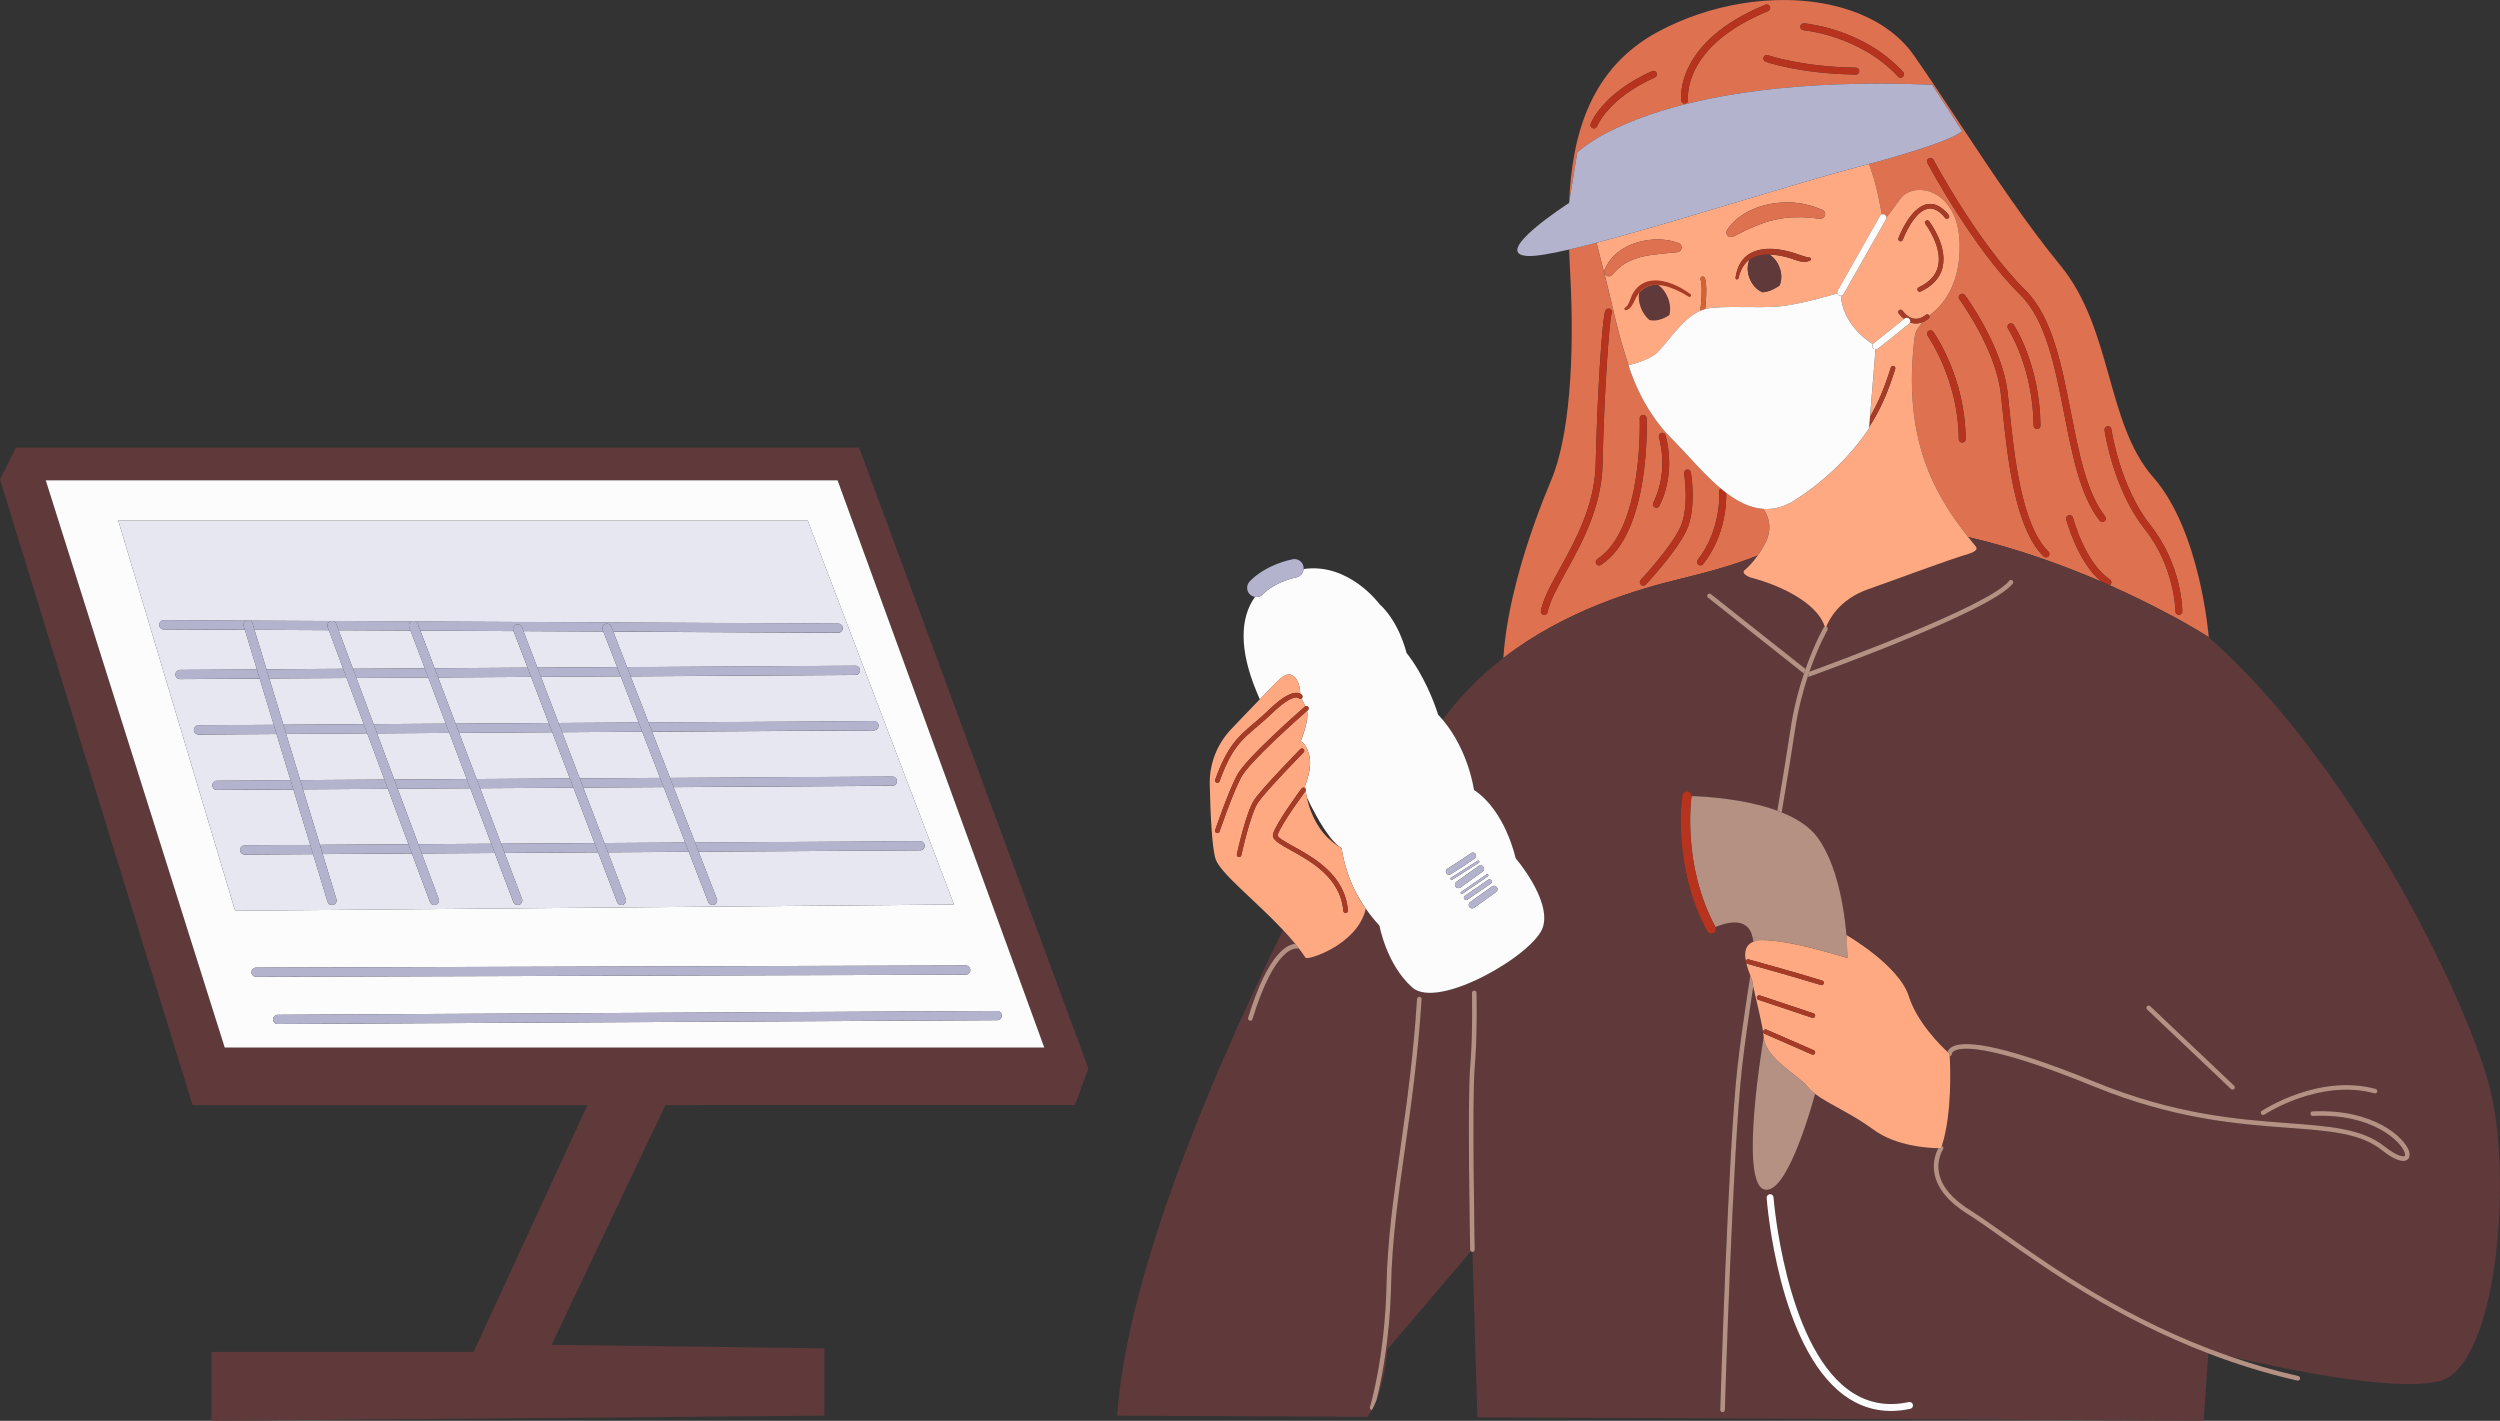 <svg xmlns="http://www.w3.org/2000/svg" width="1080" height="613.79" viewBox="0 0 1080 613.79"><rect x="0" y="0" width="1080" height="613.79" fill="#333333" stroke="none"/><g id="a"/><g id="b"><g id="c"><g id="d"><path d="M303.12 477.37h161.3l5.17-14.33.55-1.51-.9-2.44-43.89-118.88-.43-1.17-53.57-145.07-.23-.61H6.93L0 207.05l27.76 90.23 27.12 88.12 4.8 15.61 23.5 76.37h219.94zm-206.04-24.85L19.77 207.51H361.84l89.28 245.01H97.08z" fill="#603a3a"/><path d="M361.84 207.51H19.77l77.3 245.01H451.12l-89.28-245.01zM51.08 224.89H348.94l63.19 165.86-310.57 2.7L51.08 224.89zm59.54 197.1c-1.1.0-1.99-.89-1.99-1.99.0-1.1.89-2 1.99-2l306.58-.92h0c1.1.0 1.99.89 1.99 1.99.0 1.1-.89 2-1.99 2l-306.58.92h0zm320.17 18.74-310.82 1.65h-.01c-1.1.0-1.99-.88-1.99-1.98.0-1.1.88-2 1.98-2.01l310.82-1.65h.01c1.1.0 1.99.88 1.99 1.98.0 1.1-.88 2-1.98 2.01z" fill="#fcfcfc"/><path d="M238.28 580.96 284.02 484.61 287.46 477.37H253.79L204.62 584.02H91.37V611.49 613.79L356.12 611.55V611.41 582.49L238.28 580.96z" fill="#603a3a"/><path d="M180.72 364.69 212.23 364.5 203.15 340.54 171.8 340.74 180.72 364.69z" fill="#e7e7f2"/><path d="M129.69 337.01 166.07 336.78 158.64 316.83 123.62 317.05 129.69 337.01z" fill="#e7e7f2"/><path d="M348.94 224.89H51.08l50.49 168.56 310.57-2.7-63.19-165.86zm48.52 142.46-95.66.59 7.88 20.31c.4 1.02-.11 2.18-1.14 2.58-.24.09-.48.14-.72.14-.8.0-1.55-.48-1.86-1.27l-8.43-21.72-34.9.22 7.67 20.08c.39 1.03-.12 2.18-1.15 2.57-.23.09-.48.13-.71.13-.8.0-1.56-.49-1.86-1.28l-8.21-21.48-40.38.25 7.51 19.81c.39 1.03-.13 2.18-1.16 2.57-.23.09-.47.13-.71.13-.81.0-1.56-.49-1.87-1.29l-8.03-21.19-31.54.19 7.3 19.6c.38 1.03-.14 2.18-1.17 2.57-.23.09-.47.12-.7.12-.81.0-1.57-.49-1.87-1.3l-7.81-20.96-38.54.24 5.92 19.45c.32 1.05-.27 2.17-1.33 2.49-.19.06-.39.09-.58.09-.86.0-1.65-.55-1.91-1.41L135.24 369l-29.55.18h-.01c-1.09.0-1.99-.88-1.99-1.98.0-1.1.88-2 1.98-2.01l28.36-.17-7.29-23.96-33.02.2h-.01c-1.09.0-1.99-.88-1.99-1.98.0-1.1.88-2 1.98-2.01l31.83-.2-6.07-19.96-33.71.21h-.01c-1.09.0-1.99-.88-1.99-1.98.0-1.1.88-2 1.98-2.01l32.52-.2-6.07-19.96-34.4.21h-.01c-1.09.0-1.99-.88-1.99-1.98.0-1.1.88-2 1.98-2.01l33.22-.2-5.2-17.1-35.01-.17c-1.1.0-1.99-.9-1.98-2 0-1.1.9-1.99 1.99-1.99h.01l35.66.18c.06-.03.11-.07.17-.09.48-.14.95-.08 1.36.1l69.91.35s.04-.03.07-.04c.52-.19 1.06-.16 1.53.05l182.58.91c1.1.0 1.99.9 1.98 2 0 1.1-.9 1.98-1.99 1.98h-.01l-97.1-.48 5.94 15.32 98.65-.61h.01c1.09.0 1.99.88 1.99 1.98.0 1.1-.88 2-1.98 2.01l-97.13.6 7.74 19.95 97.35-.6h.01c1.09.0 1.99.88 1.99 1.98.0 1.1-.88 2-1.98 2.01l-95.83.59 7.74 19.95 96.05-.59h.01c1.09.0 1.99.88 1.99 1.98.0 1.1-.88 2-1.98 2.01l-94.53.58 9.29 23.95 97.18-.6h.01c1.09.0 1.99.88 1.99 1.98.0 1.1-.88 2-1.98 2.01z" fill="#e7e7f2"/><path d="M170.32 336.76 201.65 336.56 194.08 316.61 162.89 316.81 170.32 336.76z" fill="#e7e7f2"/><path d="M138.2 364.95 176.47 364.72 167.55 340.76 130.9 340.99 138.2 364.95z" fill="#e7e7f2"/><path d="M122.41 313.07 157.15 312.85 149.73 292.9 116.34 293.11 122.41 313.07z" fill="#e7e7f2"/><path d="M250.45 336.26 285.16 336.05 277.42 316.1 242.82 316.31 250.45 336.26z" fill="#e7e7f2"/><path d="M205.9 336.54 246.19 336.29 238.57 316.34 198.34 316.59 205.9 336.54z" fill="#e7e7f2"/><path d="M216.49 364.47 256.86 364.22 247.71 340.27 207.41 340.52 216.49 364.47z" fill="#e7e7f2"/><path d="M196.83 312.61 237.04 312.36 229.42 292.41 189.27 292.66 196.83 312.61z" fill="#e7e7f2"/><path d="M261.12 364.19 295.99 363.98 286.7 340.03 251.97 340.24 261.12 364.19z" fill="#e7e7f2"/><path d="M241.3 312.33 275.88 312.12 268.14 292.18 233.68 292.39 241.3 312.33z" fill="#e7e7f2"/><path d="M232.16 288.41 266.6 288.2 260.63 272.83 226.14 272.65 232.16 288.41z" fill="#e7e7f2"/><path d="M152.49 288.9 183.51 288.71 177.33 272.41 146.29 272.26 152.49 288.9z" fill="#e7e7f2"/><path d="M187.77 288.68 227.9 288.43 221.86 272.63 181.61 272.43 187.77 288.68z" fill="#e7e7f2"/><path d="M161.4 312.83 192.58 312.63 185.02 292.69 153.97 292.88 161.4 312.83z" fill="#e7e7f2"/><path d="M115.12 289.13 148.24 288.92 142.03 272.24 109.94 272.08 115.12 289.13z" fill="#e7e7f2"/><path d="M180.51 269.54l1.1 2.89 40.26.2-.09-.22c-.39-1.03.12-2.18 1.15-2.58 1.02-.38 2.18.12 2.58 1.15l.64 1.67 34.49.17-.26-.67c-.4-1.03.11-2.18 1.14-2.58 1.03-.4 2.19.11 2.58 1.14l.83 2.13 97.1.48h.01c1.1.0 1.99-.89 1.99-1.98.0-1.1-.88-2-1.98-2l-182.58-.91c.46.21.85.6 1.04 1.11z" fill="#b3b3ce"/><path d="M106.43 268.07l-35.66-.18h-.01c-1.1.0-1.99.89-1.99 1.99.0 1.1.88 2 1.98 2l35.01.17-.48-1.59c-.3-.99.22-2.01 1.16-2.4z" fill="#b3b3ce"/><path d="M109.09 269.31l.84 2.77 32.09.16-.48-1.29c-.38-1.03.14-2.18 1.17-2.57 1.04-.38 2.18.14 2.57 1.17l1.01 2.7 31.04.15-.55-1.46c-.38-1 .11-2.11 1.09-2.53l-69.91-.35c.52.22.95.64 1.13 1.23z" fill="#b3b3ce"/><path d="M233.68 292.39 268.14 292.18 266.6 288.2 232.16 288.41 233.68 292.39z" fill="#b3b3ce"/><path d="M189.27 292.66 229.42 292.41 227.9 288.43 187.77 288.68 189.27 292.66z" fill="#b3b3ce"/><path d="M153.97 292.88 185.02 292.69 183.51 288.71 152.49 288.9 153.97 292.88z" fill="#b3b3ce"/><path d="M116.34 293.11 149.73 292.9 148.24 288.92 115.12 289.13 116.34 293.11z" fill="#b3b3ce"/><path d="M77.74 289.36c-1.1.0-1.99.91-1.98 2.01.0 1.1.9 1.98 1.99 1.98h.01l34.4-.21-1.21-3.98-33.22.2z" fill="#b3b3ce"/><path d="M369.54 291.55c1.1.0 1.99-.91 1.98-2.01.0-1.1-.9-1.98-1.99-1.98h-.01l-98.65.61 1.54 3.98 97.13-.6z" fill="#b3b3ce"/><path d="M123.62 317.05 158.64 316.83 157.15 312.85 122.41 313.07 123.62 317.05z" fill="#b3b3ce"/><path d="M85.72 313.29c-1.1.0-1.99.91-1.98 2.01.0 1.1.9 1.98 1.99 1.98h.01l33.71-.21-1.21-3.98-32.52.2z" fill="#b3b3ce"/><path d="M162.89 316.81 194.08 316.61 192.58 312.63 161.4 312.83 162.89 316.81z" fill="#b3b3ce"/><path d="M242.82 316.31 277.42 316.1 275.88 312.12 241.3 312.33 242.82 316.31z" fill="#b3b3ce"/><path d="M198.34 316.59 238.57 316.34 237.04 312.36 196.83 312.61 198.34 316.59z" fill="#b3b3ce"/><path d="M377.52 315.49c1.1.0 1.99-.91 1.98-2.01.0-1.1-.9-1.98-1.99-1.98h-.01l-97.35.6 1.54 3.98 95.83-.59z" fill="#b3b3ce"/><path d="M171.8 340.74 203.15 340.54 201.65 336.56 170.32 336.76 171.8 340.74z" fill="#b3b3ce"/><path d="M93.7 337.23c-1.1.0-1.99.9-1.98 2.01.0 1.1.9 1.98 1.99 1.98h.01l33.02-.2-1.21-3.98-31.83.2z" fill="#b3b3ce"/><path d="M130.9 340.99 167.55 340.76 166.07 336.78 129.69 337.01 130.9 340.99z" fill="#b3b3ce"/><path d="M207.41 340.52 247.71 340.27 246.19 336.29 205.9 336.54 207.41 340.52z" fill="#b3b3ce"/><path d="M251.97 340.24 286.7 340.03 285.16 336.05 250.45 336.26 251.97 340.24z" fill="#b3b3ce"/><path d="M385.49 339.42c1.1.0 1.99-.9 1.98-2.01.0-1.1-.9-1.98-1.99-1.98h-.01l-96.05.59 1.54 3.98 94.53-.58z" fill="#b3b3ce"/><path d="M180.72 364.69 182.2 368.67 213.74 368.48 212.23 364.5 180.72 364.69z" fill="#b3b3ce"/><path d="M105.67 365.15c-1.1.0-1.99.9-1.98 2.01.0 1.1.9 1.98 1.99 1.98h.01l29.55-.18-1.21-3.98-28.36.17z" fill="#b3b3ce"/><path d="M138.2 364.95 139.41 368.93 177.95 368.7 176.47 364.72 138.2 364.95z" fill="#b3b3ce"/><path d="M261.12 364.19 262.64 368.17 297.54 367.96 295.99 363.98 261.12 364.19z" fill="#b3b3ce"/><path d="M397.45 363.35h-.01l-97.18.6 1.54 3.98 95.66-.59c1.1.0 1.99-.9 1.98-2.01.0-1.1-.9-1.98-1.99-1.98z" fill="#b3b3ce"/><path d="M216.49 364.47 218 368.45 258.38 368.2 256.86 364.22 216.49 364.47z" fill="#b3b3ce"/><path d="M130.9 340.99l-1.21-3.98-6.07-19.96-1.21-3.98-6.07-19.96-1.21-3.98-5.19-17.05-.84-2.77c-.18-.59-.61-1.01-1.13-1.23-.42-.18-.89-.24-1.36-.1-.06.02-.11.07-.17.09-.94.39-1.46 1.41-1.16 2.4l.48 1.59 5.2 17.1 1.21 3.98 6.07 19.96 1.21 3.98 6.07 19.96 1.21 3.98 7.29 23.96 1.21 3.98 6.26 20.58c.26.86 1.05 1.41 1.91 1.41.19.0.39-.03.58-.09 1.06-.32 1.65-1.44 1.33-2.49l-5.92-19.45-1.21-3.98-7.29-23.96z" fill="#b3b3ce"/><path d="M171.8 340.74l-1.48-3.98-7.43-19.95-1.48-3.98-7.43-19.95-1.48-3.98-6.2-16.64-1.01-2.7c-.39-1.03-1.53-1.55-2.57-1.17-1.03.39-1.55 1.53-1.17 2.57l.48 1.29 6.22 16.69 1.48 3.98 7.43 19.95 1.48 3.98 7.43 19.95 1.48 3.98 8.92 23.95 1.48 3.98 7.81 20.96c.3.8 1.06 1.3 1.87 1.3.23.0.47-.04.7-.12 1.03-.39 1.55-1.53 1.17-2.57l-7.3-19.6-1.48-3.98-8.92-23.95z" fill="#b3b3ce"/><path d="M207.41 340.52l-1.51-3.98-7.56-19.95-1.51-3.98-7.56-19.95-1.51-3.98-6.16-16.25-1.1-2.89c-.19-.51-.58-.9-1.04-1.11-.47-.21-1.01-.24-1.53-.05-.03.0-.04.03-.07.04-.98.42-1.47 1.53-1.09 2.53l.55 1.46 6.18 16.3 1.51 3.98 7.56 19.95 1.51 3.98 7.56 19.95 1.51 3.98 9.08 23.95 1.51 3.98 8.03 21.19c.3.8 1.06 1.29 1.87 1.29.23.0.48-.04.71-.13 1.03-.39 1.55-1.54 1.16-2.57l-7.51-19.81-1.51-3.98-9.08-23.95z" fill="#b3b3ce"/><path d="M251.97 340.24l-1.52-3.98-7.62-19.95-1.52-3.98-7.62-19.95-1.52-3.98-6.02-15.75-.64-1.67c-.39-1.03-1.55-1.53-2.58-1.15-1.03.39-1.54 1.55-1.15 2.58l.09.22 6.04 15.8 1.52 3.98 7.62 19.95 1.52 3.98 7.62 19.95 1.52 3.98 9.15 23.95 1.52 3.98 8.21 21.48c.3.79 1.06 1.28 1.86 1.28.24.0.48-.04.71-.13 1.03-.39 1.54-1.55 1.15-2.57l-7.67-20.08-1.52-3.98-9.15-23.95z" fill="#b3b3ce"/><path d="M290.97 340l-1.54-3.98-7.74-19.95-1.54-3.98-7.74-19.95-1.54-3.98-5.94-15.32-.83-2.13c-.39-1.03-1.55-1.53-2.58-1.14-1.03.4-1.54 1.55-1.14 2.58l.26.67 5.96 15.37 1.54 3.98 7.74 19.95 1.54 3.98 7.74 19.95 1.54 3.98 9.29 23.95 1.54 3.98 8.43 21.72c.3.79 1.06 1.27 1.86 1.27.24.0.48-.04.72-.14 1.03-.4 1.54-1.55 1.14-2.58l-7.88-20.31-1.54-3.98-9.29-23.95z" fill="#b3b3ce"/><path d="M419.2 419.06c0-1.1-.9-1.99-1.99-1.99h0l-306.58.92c-1.1.0-1.99.9-1.99 2 0 1.1.9 1.99 1.99 1.99h0l306.58-.92c1.1.0 1.99-.9 1.99-2z" fill="#b3b3ce"/><path d="M430.78 436.73h-.01l-310.82 1.65c-1.1.0-1.99.9-1.98 2.01.0 1.1.9 1.98 1.99 1.98h.01l310.82-1.65c1.1.0 1.99-.9 1.98-2.01.0-1.1-.9-1.98-1.99-1.98z" fill="#b3b3ce"/><path d="M649.46 284.25c26.79-20.69 57.78-29.71 77.78-34.53 16.65-4.02 26.53-7.47 32.07-9.75.95-1.34 1.92-2.85 2.89-4.6 3.85-6.94 1.86-12.28-.47-15.55-5.65-.4-10.99-3.12-16.01-6.92.12 3.62-.09 18.22-9.96 30.79-.29.37-.73.57-1.17.57-.32.0-.64-.1-.92-.32-.65-.51-.76-1.44-.25-2.08 10.41-13.27 9.31-29.42 9.29-29.58-.04-.53.22-.99.61-1.29-4.9-4.1-9.5-9.08-13.79-13.74-2.38-2.33-4.72-4.78-6.99-7.37-.06-.06-.13-.13-.19-.19-13.87-13.65-18.84-31.97-18.84-31.97h0c-4.68-13.5-7.33-27.55-9.37-35.31-1.21-4.59-2.86-11.12-4.48-17.57-4.26 1.12-8.22 2.1-11.82 2.93.12 3.29.27 6.56.45 9.77 2.11 38.07-.47 71.69-8.22 90.02-3.77 8.92-10.11 25.12-14.81 43.13-2.51 9.6-4.55 19.72-5.49 29.53-.13 1.35-.24 2.69-.33 4.03zm76.43-56.45c4.02-8.65 1.66-23.1 1.64-23.24-.14-.81.41-1.57 1.22-1.71.84-.14 1.58.41 1.71 1.22.11.63 2.53 15.49-1.87 24.98-4.31 9.29-17.08 22.91-17.62 23.48-.29.31-.69.47-1.08.47-.37.0-.73-.13-1.02-.4-.6-.56-.63-1.5-.07-2.1.13-.14 12.98-13.84 17.09-22.7zm-11.67-10.62c4.11-8.31 5.01-18.25 2.54-27.96l-.11-.44c-.18-.8.33-1.59 1.13-1.77.82-.18 1.6.34 1.76 1.14l.09.34c2.64 10.41 1.66 21.06-2.75 30.01-.26.52-.79.83-1.33.83-.22.0-.44-.05-.66-.15-.73-.36-1.04-1.25-.67-1.99zm-5.86-36.4c-.03-.82.6-1.51 1.43-1.54.77.02 1.51.61 1.54 1.43.08 2.01 1.72 49.41-19.69 63.36-.25.16-.53.24-.81.24-.48.0-.96-.24-1.24-.67-.45-.69-.25-1.61.43-2.05 20-13.03 18.36-60.28 18.34-60.75zm-34.48 64.84c6.73-12.19 15.11-27.37 15.47-45.35.52-25.71 2.7-63.12 4.22-66.15.37-.73 1.27-1.02 1.99-.66.72.36 1.02 1.24.67 1.97-1.01 2.59-3.32 35.58-3.91 64.9-.37 18.72-8.94 34.25-15.84 46.73-3.75 6.8-6.99 12.67-7.92 17.37-.14.71-.76 1.2-1.46 1.2-.09.0-.19.0-.28-.03-.81-.16-1.33-.94-1.17-1.74 1.01-5.15 4.36-11.21 8.23-18.23z" fill="#dd7150"/><path d="M834.69 36.59l12.97 20s-2.74 4.19-40.23 14.22c1.36 3.92 2.65 8.1 3.57 12.16 1.05 4.63 1.52 7.82 1.97 9.65.39-.13.83-.12 1.22.1.44.25.68.69.73 1.16 1.11-1.09 2.89-3.79 6.13-8.12 5.76-7.68 24.86-4.34 25.52 19.44.57 20.4-10.13 29.05-13.19 31.1.25.39.21.91-.14 1.24-.07.06-1.12 1.03-2.76 1.66-1.41 1.75-3.05 4.11-3.29 5.91-5.7 44.68 8.93 68.98 23.02 86.84 21.46 5.05 41.19 12.23 57.55 19.3-10.19-8.4-14.92-26.07-15.13-26.86-.21-.79.27-1.6 1.06-1.81.82-.2 1.61.27 1.82 1.06.05.2 5.29 19.74 15.94 26.65.69.45.88 1.37.44 2.05-.14.21-.32.37-.53.49 8.86 3.93 16.62 7.77 23.02 11.13 12.37 6.31 19.8 11.3 19.8 11.3.0.0-3.51-45.56-23.8-68.88-.06-.07-.11-.14-.17-.2-20.44-23.26-17.54-64-40.1-91.49-14.52-17.7-28.65-38.88-41.98-59.03-7.38-11.15-14.52-22-21.33-31.75-13.38-19.14-41.76-26.8-71-22.91-1.32.18-2.64.37-3.96.6-12.11 2.04-24.26 6.05-35.45 12.04-29.41 15.76-37.3 44.59-38.54 74.02l3.53-21.79s33.59-34.17 153.31-29.26zm12.98 154.59h0c-.82.0-1.48-.66-1.48-1.48-.1-25.59-13.31-44.46-13.44-44.65-.48-.67-.32-1.6.35-2.07.66-.47 1.59-.32 2.07.35.57.8 13.89 19.79 14 46.36.0.82-.66 1.49-1.48 1.49zm37.27 49.17c-.29.3-.68.45-1.06.45s-.75-.14-1.04-.42c-12.42-12.12-15.61-42.85-17.73-63.19-.27-2.57-.52-4.99-.77-7.21-2.19-19.23-17.73-40.49-17.88-40.71-.49-.66-.35-1.59.32-2.08.65-.48 1.59-.35 2.08.32.66.89 16.16 22.12 18.44 42.13.25 2.22.5 4.65.77 7.24 2.07 19.91 5.2 50 16.84 61.37.59.57.6 1.51.03 2.1zm-17.05-100.41c.67-.46 1.6-.27 2.06.42.46.69 11.22 17.22 11.54 43.48.01.82-.65 1.49-1.46 1.5h-.02c-.81.0-1.48-.65-1.48-1.47-.31-25.33-10.94-41.71-11.05-41.87-.45-.68-.27-1.61.42-2.06zm42.54 44.22c.87-.13 1.56.45 1.68 1.26.04.25 3.66 24.79 16.79 41.36 13.71 17.29 13.86 36.55 13.86 37.36s-.66 1.48-1.48 1.48-1.48-.66-1.48-1.48c0-.19-.18-19.06-13.23-35.52-13.63-17.21-17.25-41.75-17.39-42.78-.12-.81.45-1.56 1.26-1.68zm-35.36-58.67c11.46 11.31 15.57 32.25 19.54 52.51 3.52 17.95 6.84 34.91 14.79 45.08.51.64.39 1.58-.25 2.08-.27.21-.6.31-.92.31-.44.0-.88-.19-1.17-.57-8.39-10.73-11.78-28.03-15.37-46.34-3.88-19.81-7.9-40.3-18.71-50.97-20.86-20.58-40.16-56.84-40.35-57.21-.38-.72-.1-1.62.62-2.01.72-.39 1.62-.11 2.01.62.19.36 19.28 36.23 39.81 56.48zM779.31 10.09c1.04.09 25.66 2.31 42.83 20.99.55.6.51 1.54-.09 2.1-.28.26-.65.39-1.01.39-.4.0-.8-.16-1.09-.48-16.35-17.8-40.64-20.02-40.88-20.04-.81-.07-1.42-.79-1.36-1.6.07-.81.82-1.39 1.6-1.36zm22.41 19.15c.82.01 1.48.69 1.46 1.51-.01.81-.67 1.46-1.48 1.46h-.02c-23.96-.34-38.33-5.34-38.93-5.56-.78-.27-1.18-1.12-.9-1.89.27-.77 1.11-1.17 1.89-.91.14.05 14.55 5.05 37.98 5.39zm-39.04-27.19c.76-.3 1.62.05 1.94.81.31.76-.05 1.63-.81 1.94-36.81 15.05-34.68 37.34-34.57 38.28.1.81-.49 1.55-1.3 1.65-.06.0-.12.0-.18.0-.74.0-1.38-.55-1.47-1.3-.13-1.03-2.65-25.42 36.4-41.39zm-75.51 51.41c.2-.54 5.19-13.19 26.52-22.72.74-.34 1.62.0 1.96.75.34.75.0 1.63-.75 1.96-20.21 9.03-24.9 20.94-24.95 21.06-.23.6-.79.96-1.39.96-.18.0-.35-.03-.53-.1-.77-.29-1.15-1.15-.86-1.91z" fill="#dd7150"/><path d="M833.25 68.4c-.72.38-1 1.28-.62 2.01.19.36 19.49 36.63 40.35 57.21 10.82 10.66 14.83 31.15 18.71 50.97 3.59 18.31 6.98 35.6 15.37 46.34.29.38.73.57 1.17.57.32.0.64-.1.92-.31.65-.5.76-1.44.25-2.08-7.95-10.18-11.27-27.13-14.79-45.08-3.97-20.26-8.08-41.2-19.54-52.51-20.54-20.25-39.62-56.12-39.81-56.48-.38-.73-1.29-1.01-2.01-.62z" fill="#b7331d"/><path d="M939.79 264.14c0 .82.67 1.48 1.48 1.48s1.48-.66 1.48-1.48-.16-20.06-13.86-37.36c-13.13-16.56-16.75-41.11-16.79-41.36-.12-.81-.81-1.39-1.68-1.26-.81.12-1.38.87-1.26 1.68.14 1.04 3.76 25.58 17.39 42.78 13.04 16.46 13.23 35.33 13.23 35.52z" fill="#b7331d"/><path d="M868.07 176.88c-.27-2.58-.52-5.01-.77-7.24-2.28-20.01-17.78-41.24-18.44-42.13-.49-.66-1.42-.8-2.08-.32-.66.49-.8 1.42-.32 2.08.16.21 15.69 21.48 17.88 40.71.25 2.21.5 4.64.77 7.21 2.12 20.34 5.31 51.07 17.73 63.19.29.28.66.42 1.04.42s.77-.15 1.06-.45c.57-.59.56-1.52-.03-2.1-11.64-11.37-14.77-41.46-16.84-61.37z" fill="#b7331d"/><path d="M878.52 183.87c0 .81.67 1.47 1.48 1.47h.02c.82.0 1.48-.68 1.46-1.5-.32-26.25-11.09-42.79-11.54-43.48-.46-.69-1.39-.87-2.06-.42-.69.45-.87 1.37-.42 2.06.11.16 10.74 16.54 11.05 41.87z" fill="#b7331d"/><path d="M833.08 142.98c-.67.48-.82 1.4-.35 2.07.13.19 13.34 19.06 13.44 44.65.0.82.67 1.48 1.48 1.48h0c.82.0 1.48-.67 1.48-1.49-.11-26.57-13.43-45.56-14-46.36-.48-.67-1.41-.82-2.07-.35z" fill="#b7331d"/><path d="M911.89 252.33c.44-.69.25-1.61-.44-2.05-10.65-6.91-15.89-26.46-15.94-26.65-.21-.79-1-1.26-1.82-1.06-.79.21-1.27 1.02-1.06 1.81.21.8 4.94 18.46 15.13 26.86 1.22.53 2.41 1.05 3.59 1.57.21-.11.39-.27.53-.49z" fill="#b7331d"/><path d="M666.82 265.59c.09.02.19.03.28.03.7.0 1.32-.49 1.46-1.2.92-4.7 4.16-10.57 7.92-17.37 6.89-12.48 15.46-28.01 15.84-46.73.59-29.32 2.9-62.31 3.91-64.9.35-.73.05-1.6-.67-1.97-.73-.36-1.62-.07-1.99.66-1.52 3.03-3.7 40.44-4.22 66.15-.36 17.98-8.73 33.16-15.47 45.35-3.88 7.02-7.22 13.08-8.23 18.23-.16.8.37 1.59 1.17 1.74z" fill="#b7331d"/><path d="M690.02 241.53c-.69.45-.88 1.37-.43 2.05.28.44.76.67 1.24.67.28.0.56-.08.81-.24 21.41-13.95 19.77-61.35 19.69-63.36-.03-.82-.77-1.41-1.54-1.43-.82.03-1.46.72-1.43 1.54.02.48 1.66 47.72-18.34 60.75z" fill="#b7331d"/><path d="M708.88 252.6c.28.27.65.4 1.02.4.39.0.79-.16 1.08-.47.54-.57 13.3-14.19 17.62-23.48 4.4-9.49 1.98-24.36 1.87-24.98-.13-.81-.87-1.36-1.71-1.22-.81.14-1.36.9-1.22 1.71.02.14 2.38 14.59-1.64 23.24-4.11 8.86-16.95 22.56-17.09 22.7-.56.6-.53 1.54.07 2.1z" fill="#b7331d"/><path d="M714.9 219.17c.21.1.44.15.66.15.55.0 1.07-.3 1.33-.83 4.41-8.95 5.4-19.6 2.75-30.01l-.09-.34c-.17-.8-.95-1.31-1.76-1.14-.8.17-1.31.96-1.13 1.77l.11.44c2.47 9.72 1.57 19.65-2.54 27.96-.36.73-.06 1.62.67 1.99z" fill="#b7331d"/><path d="M742.73 212.28c.01.16 1.11 16.32-9.29 29.58-.51.64-.39 1.58.25 2.08.27.21.59.32.92.32.44.0.88-.19 1.17-.57 9.86-12.57 10.07-27.17 9.96-30.79-.8-.61-1.6-1.25-2.39-1.91-.4.29-.65.76-.61 1.29z" fill="#b7331d"/><path d="M727.76 44.74c.06.0.12.0.18.0.81-.1 1.39-.84 1.3-1.65-.11-.94-2.24-23.23 34.57-38.28.76-.31 1.12-1.18.81-1.94-.31-.76-1.18-1.11-1.94-.81-39.05 15.97-36.53 40.36-36.4 41.39.09.75.73 1.3 1.47 1.3z" fill="#b7331d"/><path d="M779.07 13.05c.25.02 24.53 2.24 40.88 20.04.29.32.69.48 1.09.48.36.0.72-.13 1.01-.39.6-.55.64-1.49.09-2.1-17.16-18.68-41.79-20.91-42.83-20.99-.78-.03-1.53.55-1.6 1.36-.07.82.54 1.53 1.36 1.6z" fill="#b7331d"/><path d="M761.85 24.76c-.27.77.13 1.62.9 1.89.6.21 14.97 5.21 38.93 5.56h.02c.81.0 1.47-.65 1.48-1.46.01-.82-.64-1.49-1.46-1.51-23.43-.34-37.84-5.34-37.98-5.39-.78-.27-1.62.13-1.89.91z" fill="#b7331d"/><path d="M688.04 55.37c.18.07.35.1.53.1.6.0 1.16-.36 1.39-.96.04-.12 4.74-12.03 24.95-21.06.75-.34 1.09-1.21.75-1.96-.34-.75-1.22-1.08-1.96-.75-21.33 9.53-26.32 22.18-26.52 22.72-.29.77.1 1.62.86 1.91z" fill="#b7331d"/><path d="M760.54 406.27c.98-.07 2.09-.06 3.25-.01l-3.14-.7c-.04.24-.08.47-.11.71z" fill="#603a3a"/><path d="M579.58 366.4c-1.64-.94-3.34-2.69-5.01-4.8-.15.28-.3.57-.45.86 1.58 1.47 3.36 2.83 5.45 3.95z" fill="#603a3a"/><path d="M584.26 382.51c1.45 3.29 3.31 6.74 5.73 9.98-2.43-3.49-4.3-6.87-5.73-9.98z" fill="#603a3a"/><path d="M592.45 609.07c-.53-.16-.82-.72-.66-1.25.07-.21 6.49-21.32 7.19-52.99.42-19.33 3.12-38.39 5.96-58.57 2.79-19.78 5.68-40.23 7.21-64.74.03-.55.54-.92 1.06-.94.55.04.97.51.93 1.06-1.54 24.58-4.56 46-7.22 64.89-2.84 20.12-5.52 39.12-5.94 58.33-.54 24.43-4.46 42.61-6.31 49.95 1.79-4.55 3.71-11.52 4.67-21.83l36.1-42.42c-.21-.18-.35-.43-.36-.73-.01-.65-1.22-64.61.0-78.87 1.21-14.15.79-31.86.79-32.04-.01-.55.42-1.01.97-1.02.64.05 1.01.42 1.02.97.0.18.42 17.99-.8 32.26-1.21 14.15.0 78.01.0 78.66.01.55-.42 1-.97 1.01l2.14 71.47 114.23.54h2.65l196.66.95h.19l.34-4.95 1.68-24.14c-39.71-15.17-69.72-36.32-89.47-50.28-5.7-4.03-10.63-7.51-14.59-9.98-8.13-5.08-12.9-10.84-14.2-17.13-1.16-5.63.84-9.87 1.67-11.31-4.06-.05-18.21-.77-28.03-8-9.61-7.08-19.67-11.15-25.25-15.47-2.43 8.88-12.84 44.59-22.2 41.24-10.68-3.83.0-65.82.0-65.82-.41-5.07-3.51-16.86-4.53-21.72-2.07 13.51-3.8 25.72-4.84 34.95-4.03 35.87-7.39 146.8-7.42 147.92-.02.54-.46.97-1 .97h-.03c-.55-.02-.98-.48-.97-1.03.04-1.11 3.39-112.13 7.44-148.08 1.15-10.28 3.17-24.23 5.55-39.57-.57-1.49-1.27-3.36-1.73-5.29-.24-.25-.36-.6-.26-.95.0-.03.03-.06.05-.09-.63-3.38-.32-6.71 3-8.09.38-.16.83-.27 1.29-.38.08-.48.16-.97.23-1.45l-1.64-.36c-1.97-9.19-11.91-6.01-16.01-4.27.44.95.09 2.08-.85 2.59-.3.16-.63.24-.95.24-.71.0-1.39-.38-1.76-1.05-15.16-28.13-10.91-57.46-10.72-58.7.17-1.09 1.2-1.83 2.27-1.67 1 .15 1.68 1.03 1.66 2.01 5.71.17 22.86 1.11 37.07 6.32 2.45-14.65 4.5-27.06 5.61-34.69 1.37-9.38 3.59-17.68 5.88-24.52l-41.41-32.8c-.43-.34-.5-.97-.16-1.4.35-.43.98-.5 1.4-.16l40.86 32.36c3.88-11.04 7.73-17.71 7.79-17.82.13-.22.32-.36.55-.43-3.7-11.37-21.63-18.58-31.55-21.14-1.88-.48-4.62-2.1-3.13-3.34 1.65-1.37 3.62-3.4 5.68-6.32-5.54 2.29-15.42 5.73-32.07 9.75-20 4.83-50.99 13.84-77.78 34.53-9.49 7.33-18.44 16.13-26.2 26.72 11.26 13.38 13.49 30.28 13.49 30.28 13.65 8.98 17.99 29.49 17.99 29.49.0.0 15.51 17.99 11.79 29.78-3.72 11.79-45.29 35.98-56.45 26.05-11.17-9.93-14.16-26.68-14.16-26.68-2.27-2.46-4.2-4.92-5.88-7.33-3.51 15.6-25.22 22.46-26.04 21.2-.9-1.38-1.93-2.77-2.99-4.15-.24.18-.53.26-.82.19-.23-.05-9.37-1.34-19.11 30.49-.13.43-.53.71-.95.71-.1.0-.19-.02-.29-.04-.53-.16-.82-.72-.66-1.25 8.75-28.59 17.3-31.79 20.39-31.93-1.65-2.02-3.43-4.03-5.29-6.01-8.72 17.84-17.8 37.26-26.46 57.32-.57 1.31-1.13 2.64-1.69 3.96-21.76 50.97-40.49 105.61-43.48 148.51l108.1.52c.25-.28.99-1.2 1.96-2.96-.08.0-.16-.01-.24-.04zm172.11-93.16c.87-.1 1.54.56 1.6 1.38.05.63 4.99 62.72 32.09 82.94 7.69 5.74 16.56 7.57 26.36 5.45.79-.17 1.6.34 1.78 1.15.18.81-.33 1.6-1.15 1.78-2.87.62-5.66.93-8.38.93-7.41.0-14.25-2.31-20.41-6.91-28.19-21.04-33.09-82.51-33.28-85.11-.06-.83.56-1.54 1.38-1.61z" fill="#603a3a"/><path d="M850.29 239.31c-9.37 2.79-31.18 11.04-43.17 15.21-12.67 4.41-17.06 13.38-18.17 16.25.06.02.12.03.18.06.47.28.63.89.35 1.37-.06.11-3.95 6.84-7.81 17.96 7.62-2.76 77.88-28.44 86.24-39.25.34-.44.96-.51 1.4-.18.43.34.51.96.18 1.4-9.15 11.84-84.64 39.01-87.85 40.16-.11.04-.22.06-.34.06-.12.0-.22-.07-.34-.12-2.19 6.62-4.29 14.6-5.61 23.59-1.13 7.72-3.21 20.3-5.69 35.14 6.4 2.58 12.05 6.08 15.53 10.88 13.02 17.96 12.95 52.05 12.95 52.05v-9.99s22.16 13.03 26.41 26.41c3.61 11.36 13.77 21.37 16.77 24.15.16-.53.53-1.21 1.37-1.83 4.27-3.13 18.55-3.09 62.45 14.85 34.56 14.12 61.76 16.14 83.61 17.76 17.68 1.32 31.64 2.36 41.27 9.98 5.68 4.5 8.23 4.53 8.72 4.19.26-.19.26-.81.0-1.58-1.59-4.61-13.84-16.95-39.63-15.72-.61-.02-1.02-.4-1.04-.95-.02-.55.4-1.02.95-1.04 26.35-1.18 39.6 11.22 41.61 17.07.83 2.43-.23 3.51-.72 3.86-.47.33-1.06.5-1.76.5-2.18.0-5.41-1.62-9.36-4.75-9.14-7.24-22.16-8.21-40.18-9.55-21.99-1.64-49.36-3.67-84.22-17.91-46.49-18.99-57.71-16.94-60.39-15.18-.8.53-.82 1.04-.82 1.07.05.55-.36 1.01-.91 1.06.0.0-.01.0-.02.0.26 4.71 1.07 24.89-3.41 38.81.09.03.18.05.26.11.45.31.57.93.26 1.39-.03.04-2.94 4.4-1.69 10.38 1.2 5.72 5.67 11.03 13.3 15.8 4 2.5 8.96 6 14.69 10.05 21 14.84 53.64 37.86 97.21 53.04 20.5 4.81 71.18 15.71 90.86 10.79 24.94-6.23 31.54-86.93 22.19-125.38-.6-2.47-1.38-5.23-2.31-8.2-.4-1.28-.83-2.6-1.29-3.96-3.75-11.13-9.45-25.03-16.76-40.37-22.1-46.42-58.95-106.17-101.41-143.47.0.0-7.31-4.74-19.8-11.3-6.41-3.36-14.16-7.2-23.02-11.13-1.18-.52-2.37-1.05-3.59-1.57-16.36-7.07-36.09-14.24-57.55-19.3 1.12 1.42 2.24 2.82 3.34 4.16 1.25 1.53-1.37 2.64-3.26 3.2zm126.79 240.58c.25-.16 24.44-16.17 49.17-9.49.53.14.85.69.7 1.22-.14.53-.67.85-1.22.7-23.84-6.44-47.3 9.07-47.54 9.22-.17.12-.37.17-.56.17-.32.0-.64-.16-.83-.44-.31-.46-.19-1.08.27-1.38zm-49.6-45.19c.38-.4 1.01-.42 1.41-.04l36.26 34.37c.4.38.42 1.01.04 1.41-.2.21-.46.31-.72.31-.25.0-.49-.09-.69-.27l-36.26-34.37c-.4-.38-.42-1.01-.04-1.41z" fill="#603a3a"/><path d="M606.92 496.55c2.66-18.9 5.69-40.31 7.22-64.89.03-.55-.38-1.02-.93-1.06-.51.01-1.02.39-1.06.94-1.54 24.5-4.42 44.96-7.21 64.74-2.84 20.18-5.54 39.24-5.96 58.57-.7 31.67-7.12 52.78-7.19 52.99-.16.53.13 1.09.66 1.25.08.02.16.03.24.04.6-1.08 1.27-2.5 1.97-4.28 1.85-7.34 5.77-25.52 6.31-49.95.42-19.21 3.1-38.22 5.94-58.33z" fill="#b59183"/><path d="M539.17 439.7c-.16.53.14 1.08.66 1.25.1.03.19.04.29.04.43.0.82-.28.95-.71 9.73-31.83 18.88-30.54 19.11-30.49.28.07.58-.01.82-.19-.47-.61-.95-1.23-1.44-1.84-3.09.14-11.64 3.34-20.39 31.93z" fill="#b59183"/><path d="M739.12 256.65c-.42-.34-1.06-.27-1.4.16-.34.43-.27 1.06.16 1.4l41.41 32.8c.23-.68.46-1.35.69-2l-40.86-32.36z" fill="#b59183"/><path d="M781.66 292.29c3.21-1.15 78.7-28.33 87.85-40.16.33-.44.25-1.06-.18-1.4-.44-.33-1.06-.26-1.4.18-8.36 10.82-78.63 36.49-86.24 39.25-.23.67-.46 1.37-.69 2.07.11.04.22.12.34.12.11.0.23-.02.34-.06z" fill="#b59183"/><path d="M756.13 421.38c-2.38 15.34-4.4 29.29-5.55 39.57-4.04 35.95-7.4 146.97-7.44 148.08-.02.55.42 1.01.97 1.03h.03c.54.0.98-.43 1-.97.03-1.12 3.39-112.05 7.42-147.92 1.04-9.23 2.77-21.44 4.84-34.95-.21-.98-.34-1.7-.34-2 0-.43-.41-1.48-.93-2.85z" fill="#b59183"/><path d="M775.38 315.82c1.32-8.99 3.42-16.97 5.61-23.59.23-.7.46-1.4.69-2.07 3.86-11.13 7.75-17.86 7.81-17.96.28-.48.12-1.09-.35-1.37-.06-.03-.12-.04-.18-.06-.22.57-.32.92-.32.92-.08-.32-.21-.62-.32-.94-.22.07-.42.21-.55.43-.06.11-3.91 6.78-7.79 17.82-.23.65-.46 1.32-.69 2-2.29 6.84-4.51 15.14-5.88 24.52-1.12 7.63-3.17 20.05-5.61 34.69.64.23 1.27.48 1.9.73 2.48-14.83 4.56-27.42 5.69-35.14z" fill="#b59183"/><path d="M760.85 405.38l-3.79-.61c.11.47.44 1.62.37 2.1.63-.14 5.6-.43 6.36-.48.91-.23-2.98-.77-2.94-1.01z" fill="#b59183"/><path d="M992.64 596.44c.46.0.87-.31.97-.78.12-.54-.21-1.07-.75-1.2-10.51-2.39-20.48-5.34-29.96-8.64-43.57-15.18-76.21-38.2-97.21-53.04-5.73-4.05-10.68-7.54-14.69-10.05-7.63-4.77-12.1-10.08-13.3-15.8-1.25-5.98 1.66-10.34 1.69-10.38.31-.46.19-1.08-.26-1.39-.08-.05-.17-.08-.26-.11-.1.31-.2.62-.3.93.0.0-.44.0-1.16.0-.82 1.44-2.83 5.68-1.67 11.31 1.3 6.29 6.08 12.05 14.2 17.13 3.96 2.47 8.89 5.96 14.59 9.98 19.75 13.95 49.77 35.11 89.47 50.28 11.94 4.56 24.72 8.61 38.41 11.72.07.02.15.02.22.02z" fill="#b59183"/><path d="M843.21 455.21s.02-.54.82-1.07c2.67-1.76 13.9-3.81 60.39 15.18 34.85 14.23 62.22 16.27 84.22 17.91 18.02 1.34 31.04 2.31 40.18 9.55 3.95 3.13 7.18 4.75 9.36 4.75.69.0 1.29-.16 1.76-.5.49-.35 1.56-1.43.72-3.86-2.01-5.85-15.26-18.25-41.61-17.07-.55.03-.97.49-.95 1.04.03.55.43.93 1.04.95 25.79-1.22 38.04 11.11 39.63 15.72.26.78.27 1.39.0 1.58-.49.34-3.04.3-8.72-4.19-9.62-7.62-23.58-8.66-41.27-9.98-21.85-1.62-49.05-3.65-83.61-17.76-43.91-17.94-58.19-17.98-62.45-14.85-.84.62-1.21 1.3-1.37 1.83.54.5.87.79.87.79.0.0.03.36.06 1.01.0.0.01.0.02.0.55-.05.96-.51.91-1.06z" fill="#b59183"/><path d="M977.64 481.71c.19.0.39-.05.56-.17.23-.16 23.7-15.66 47.54-9.22.55.15 1.08-.17 1.22-.7.14-.53-.17-1.08-.7-1.22-24.73-6.67-48.93 9.33-49.17 9.49-.46.3-.58.92-.27 1.38.19.28.51.44.83.44z" fill="#b59183"/><path d="M963.78 470.47c.19.18.44.27.69.27.27.0.53-.11.72-.31.38-.4.36-1.03-.04-1.41l-36.26-34.37c-.4-.38-1.03-.36-1.41.04-.38.4-.36 1.03.04 1.41l36.26 34.37z" fill="#b59183"/><path d="M637.08 539.81c-.01-.64-1.21-64.5.0-78.66 1.22-14.27.8-32.08.8-32.26.0-.55-.38-.92-1.02-.97-.55.02-.99.47-.97 1.02.0.18.42 17.89-.79 32.04-1.22 14.26-.02 78.22.0 78.87.0.3.15.55.36.73.17.15.39.25.64.25h.03c.54-.02.98-.47.97-1.02z" fill="#b59183"/><path d="M729.55 197.26c-2.43-2.64-4.76-5.17-6.99-7.37 2.27 2.59 4.6 5.04 6.99 7.37z" fill="#ffa983"/><path d="M734.55 134.24c1.19-10.59.17-13.22.11-13.37-.21-.49.0-1.08.48-1.31.48-.24 1.06-.05 1.31.43.19.37 1.29 3.04.2 13.54.14-.03.27-.09.4-.12 7.19-1.57 22.21-.12 32-1.08 8.06-.79 20.54-4.35 24.7-5.59-.11-.38-.09-.8.13-1.17l18.29-32.28c.19-.33.49-.55.82-.66-.45-1.82-.91-5.02-1.97-9.65-.92-4.07-2.21-8.24-3.57-12.16-1.12.3-2.26.6-3.44.91-28.91 7.58-80.62 24.29-114.3 33.13 1.62 6.45 3.28 12.98 4.48 17.57 2.04 7.76 4.69 21.81 9.37 35.31.01.0 5.58-1.07 10.64-4.04 4.64-2.72 11.45-15.6 20.37-19.45zm47.38-21.69c-2 .92-3.68.51-5.32.09-1.58-.52-2.9-1.05-4.41-1.44-2.57-.72-5.22-1.19-7.84-1.23 1.75 1.08 3.31 2.9 4.26 5.23 1.19 2.92 1.15 5.95.11 8.17-2.24 1.55-4.71 2.69-7.29 2.89-2.26-.88-4.36-2.98-5.54-5.86-1.2-2.94-1.15-5.98-.09-8.21-.19.14-.4.24-.59.39-2.19 1.84-3.53 4.63-4.2 7.6-.07.35-.41.58-.76.51-.33-.07-.55-.4-.51-.73.47-3.16 1.61-6.49 4.15-8.89 2.54-2.38 6.03-3.36 9.3-3.56 3.32-.18 6.57.34 9.69 1.16 3.19.75 6.1 2.22 8.47 2.52l.37.05c.38.05.65.39.6.77-.03.25-.19.45-.4.54zm-35.79-13.25c2.22-3.39 5.16-5.73 8.48-7.61 3.32-1.84 6.98-3.05 10.71-3.7 3.74-.58 7.55-.82 11.25-.27 3.72.41 7.28 1.53 10.64 2.92 1.02.42 1.51 1.59 1.09 2.61-.35.84-1.2 1.32-2.06 1.23l-.14-.02c-3.37-.36-6.64-.73-9.89-.61-3.24-.05-6.42.43-9.51 1.08-3.12.61-6.07 1.78-9 2.99-2.91 1.2-5.87 2.72-8.69 4.14l-.28.14c-.99.5-2.21.1-2.71-.89-.34-.67-.27-1.43.11-2.01zm-49.5 19.23-.14.16c-.73.83-1.99.91-2.82.18-.67-.59-.85-1.53-.51-2.31 1.25-2.84 3.17-5.54 5.7-7.52 2.51-1.99 5.4-3.41 8.37-4.32 2.98-.87 6.02-1.33 9.03-1.29 3.03.03 5.94.47 8.88 1.58 1.05.4 1.57 1.57 1.18 2.61-.28.74-.95 1.22-1.69 1.3l-.17.02-7.91.8c-2.58.32-5.14.6-7.57 1.24-2.42.65-4.7 1.54-6.82 2.72-2.07 1.27-3.84 2.9-5.53 4.83z" fill="#ffa983"/><path d="M796.47 127.04c-.26.45-.71.69-1.19.73.92 11.76 10.32 18.74 13.79 20.91.09-.15.2-.3.35-.42l13.17-10.51c-.81-.65-1.59-1.4-2.33-2.36-.34-.44-.25-1.06.18-1.4.44-.33 1.06-.25 1.4.18 1.69 2.2 3.51 3.4 5.42 3.55 2.58.2 4.6-1.62 4.62-1.64.41-.38 1.03-.36 1.41.04.05.05.07.11.1.16 3.06-2.05 13.75-10.7 13.19-31.1-.66-23.78-19.77-27.12-25.52-19.44-3.24 4.33-5.02 7.03-6.13 8.12.03.3.0.6-.16.88l-18.29 32.28zm42.7-11.48c-1.09 4.47-4.26 7.96-9.44 10.37-.14.06-.28.09-.42.09-.37.0-.74-.21-.9-.57-.23-.5-.02-1.09.48-1.33 4.6-2.15 7.41-5.18 8.34-9.03 2.06-8.44-5.38-18.22-5.46-18.32-.34-.44-.25-1.06.18-1.4.42-.33 1.05-.26 1.4.18.33.43 8.1 10.63 5.82 20zm-19.05-12.65c.2-.55 5.06-13.5 12.57-14.72 3.17-.52 6.24 1.07 9.16 4.7.34.43.28 1.06-.16 1.4-.43.35-1.06.28-1.4-.15-2.44-3.03-4.9-4.37-7.28-3.99-6.37 1.04-10.98 13.32-11.02 13.45-.15.4-.53.65-.94.65-.11.0-.23-.02-.35-.06-.51-.19-.78-.76-.59-1.28z" fill="#ffa983"/><path d="M788.95 270.77c1.11-2.87 5.5-11.84 18.17-16.25 11.99-4.17 33.8-12.43 43.17-15.21 1.89-.56 4.51-1.68 3.26-3.2-1.1-1.35-2.22-2.74-3.34-4.16-14.09-17.86-28.71-42.15-23.02-86.84.23-1.81 1.87-4.17 3.29-5.91-.81.31-1.74.54-2.8.54-.19.0-.37.0-.57-.02-.68-.05-1.34-.22-1.99-.46-.09.24-.22.47-.44.65l-13.39 10.69c-.28.22-.61.33-.93.33-.04.0-.08-.02-.12-.03l-2.38 29.14c3.23-5.49 6.19-12.24 8.98-21.25.16-.53.71-.82 1.25-.66.53.16.82.72.66 1.25-3.44 11.1-7.12 18.82-11.24 25l-.05.6s-10.45 17.32-32.01 31.06c-4.76 3.03-9.32 4.1-13.7 3.79 2.33 3.26 4.32 8.61.47 15.55-.97 1.75-1.94 3.26-2.89 4.6-2.06 2.91-4.03 4.94-5.68 6.32-1.49 1.24 1.25 2.85 3.13 3.34 9.92 2.56 27.85 9.78 31.55 21.14.1.31.24.62.32.94.0.0.1-.35.32-.92z" fill="#ffa983"/><path d="M803.99 71.73c1.18-.31 2.32-.61 3.44-.91 37.49-10.04 40.23-14.22 40.23-14.22l-12.97-20c-119.72-4.92-153.31 29.26-153.31 29.26l-3.53 21.79v.02s-34.64 22.22-17.72 22.92c3.41.14 9.65-.93 17.74-2.8 3.6-.83 7.56-1.82 11.82-2.93 33.69-8.84 85.39-25.54 114.3-33.13z" fill="#b3b3ce"/><path d="M818.73 159.37c.16-.53-.13-1.08-.66-1.25-.55-.16-1.09.13-1.25.66-2.79 9.01-5.75 15.76-8.98 21.25l-.35 4.33c4.12-6.17 7.81-13.9 11.24-25z" fill="#a83b26"/><path d="M820.7 104.18c.12.04.23.06.35.06.41.0.79-.25.94-.65.05-.12 4.66-12.41 11.02-13.45 2.38-.39 4.84.95 7.28 3.99.35.43.97.5 1.4.15.43-.34.5-.97.16-1.4-2.92-3.63-5.99-5.22-9.16-4.7-7.51 1.23-12.37 14.17-12.57 14.72-.19.52.07 1.09.59 1.28z" fill="#a83b26"/><path d="M831.95 95.37c-.44.34-.52.96-.18 1.4.08.1 7.51 9.88 5.46 18.32-.93 3.85-3.74 6.88-8.34 9.03-.5.23-.72.83-.48 1.33.17.36.53.57.9.57.14.0.28-.03.42-.09 5.18-2.42 8.35-5.91 9.44-10.37 2.28-9.37-5.49-19.57-5.82-20-.35-.44-.97-.51-1.4-.18z" fill="#a83b26"/><path d="M831.87 136.09s-2.04 1.83-4.62 1.64c-1.91-.16-3.73-1.35-5.42-3.55-.34-.44-.95-.52-1.4-.18-.44.34-.52.96-.18 1.4.74.97 1.53 1.72 2.33 2.36l.23-.18c.65-.51 1.59-.41 2.1.24.34.43.38.98.21 1.45.65.24 1.31.4 1.99.46.19.02.38.02.57.02 1.05.0 1.99-.24 2.8-.54 1.65-.63 2.7-1.59 2.76-1.66.35-.33.39-.85.14-1.24-.03-.06-.06-.12-.1-.16-.38-.4-1.01-.42-1.41-.04z" fill="#a83b26"/><path d="M755.81 112.2c-1.06 2.22-1.11 5.27.09 8.21 1.18 2.88 3.28 4.98 5.54 5.86 2.58-.2 5.05-1.33 7.29-2.89 1.04-2.22 1.09-5.24-.11-8.17-.95-2.33-2.51-4.15-4.26-5.23-.36.0-.71-.03-1.07-.02-2.69.07-5.37.7-7.49 2.23z" fill="#603a3a"/><path d="M781.72 111.24l-.37-.05c-2.37-.29-5.28-1.77-8.47-2.52-3.12-.81-6.37-1.33-9.69-1.16-3.27.2-6.76 1.18-9.3 3.56-2.53 2.39-3.68 5.72-4.15 8.89-.04.33.18.67.51.73.35.07.69-.16.76-.51.67-2.97 2.01-5.76 4.2-7.6.18-.15.39-.25.59-.39 2.12-1.53 4.8-2.16 7.49-2.23.35-.01.71.01 1.07.02 2.62.04 5.26.5 7.84 1.23 1.5.39 2.83.92 4.41 1.44 1.64.41 3.32.82 5.32-.09.21-.1.37-.3.4-.54.05-.38-.22-.72-.6-.77z" fill="#a83b26"/><path d="M708.06 126.6c-.31 1.97-.05 4.31.9 6.63.87 2.12 2.16 3.84 3.6 5.03 2.95.67 5.93-.39 8.6-2.12.61-2.14.44-4.89-.67-7.62-.97-2.36-2.45-4.25-4.08-5.43-.76-.05-1.52-.06-2.27.02-2.46.24-4.61 1.53-6.06 3.49z" fill="#603a3a"/><path d="M707.76 126.96c.09-.13.2-.23.29-.35 1.45-1.96 3.6-3.25 6.06-3.49.75-.08 1.51-.07 2.27-.02 1.89.14 3.81.63 5.64 1.31 2.57.98 5.12 2.22 7.42 3.74h0l.03.02c.3.2.71.13.93-.17.22-.31.16-.73-.15-.96-2.37-1.73-4.85-3.22-7.59-4.3-2.72-1.06-5.67-1.82-8.76-1.55-3.09.21-6.13 2-7.86 4.57-1.82 2.5-2.07 5.88-3.85 7.03l-.17.11c-.23.15-.34.44-.25.71.11.32.45.5.78.4 1.31-.43 2.01-1.31 2.56-2.22.25-.42.49-.85.72-1.26.62-1.41 1.16-2.45 1.91-3.58z" fill="#a83b26"/><path d="M736.44 119.98c-.25-.48-.82-.66-1.31-.43-.49.23-.69.82-.48 1.31.07.15 1.08 2.78-.11 13.37.68-.29 1.38-.54 2.09-.72 1.1-10.5.0-13.17-.2-13.54z" fill="#d36235"/><path d="M748.73 102.21l.28-.14c2.82-1.42 5.78-2.94 8.69-4.14 2.93-1.21 5.88-2.39 9-2.99 3.09-.64 6.27-1.13 9.51-1.08 3.25-.12 6.52.25 9.89.61l.14.02c.86.09 1.72-.39 2.06-1.23.42-1.02-.07-2.19-1.09-2.61-3.36-1.38-6.92-2.5-10.64-2.92-3.71-.54-7.52-.31-11.25.27-3.73.65-7.39 1.87-10.71 3.7-3.32 1.88-6.26 4.22-8.48 7.61-.38.58-.45 1.35-.11 2.01.5.99 1.72 1.39 2.71.89z" fill="#dd7150"/><path d="M708.99 110.99c2.43-.63 4.98-.92 7.57-1.24l7.91-.8.17-.02c.74-.08 1.41-.56 1.69-1.3.4-1.05-.13-2.22-1.18-2.61-2.94-1.11-5.85-1.55-8.88-1.58-3.01-.04-6.05.42-9.03 1.29-2.97.91-5.86 2.33-8.37 4.32-2.53 1.99-4.45 4.68-5.7 7.52-.34.78-.16 1.72.51 2.31.83.73 2.09.65 2.82-.18l.14-.16c1.7-1.93 3.47-3.56 5.53-4.83 2.13-1.18 4.4-2.07 6.82-2.72z" fill="#dd7150"/><path d="M781.32 469.85c-4.26-5.47-18.62-12.37-19.39-21.9.0.0-10.68 62 0 65.82 9.36 3.35 19.77-32.36 22.2-41.24-1.13-.88-2.09-1.76-2.81-2.69z" fill="#b59183"/><path d="M763.79 406.25c10.09.45 26.25 5.21 34.37 7.63.0.0.08-34.09-12.95-52.05-3.48-4.79-9.13-8.3-15.53-10.88-.63-.25-1.26-.5-1.9-.73-14.21-5.21-31.36-6.15-37.07-6.32.0.09.03.17.01.26-.04.29-4.22 29.28 10.29 56.21.02.04.02.08.04.12 4.1-1.74 14.04-4.92 16.01 4.27l.63.14 2.96.66 3.14.7z" fill="#b59183"/><path d="M838.57 496c.11-.3.2-.62.3-.93 4.48-13.92 3.67-34.1 3.41-38.81-.04-.65-.06-1.01-.06-1.01.0.0-.33-.29-.87-.79-3-2.78-13.16-12.79-16.77-24.15-4.26-13.38-26.92-26.41-26.92-26.41l.5 9.99c-8.12-2.42-24.28-7.18-34.37-7.63-1.17-.05-2.27-.06-3.25.01-.76.06-1.44.17-2.07.31-.46.11-.91.22-1.29.38-3.32 1.38-3.63 4.71-3 8.09.18-.46.67-.73 1.18-.6.2.05 19.99 5.5 31.85 9.17.53.16.82.72.66 1.25-.13.42-.53.7-.95.7-.1.0-.19-.02-.3-.04-11.83-3.65-31.59-9.1-31.78-9.15-.18-.05-.32-.15-.44-.28.46 1.93 1.16 3.8 1.73 5.29.52 1.37.93 2.41.93 2.85.0.3.13 1.03.34 2 1.02 4.86 4.12 16.65 4.53 21.72.77 9.53 15.13 16.43 19.39 21.9.72.92 1.68 1.81 2.81 2.69 5.58 4.32 15.64 8.39 25.25 15.47 9.81 7.23 23.97 7.95 28.03 8 .72.0 1.16.0 1.16.0zM759 430.65c.18-.52.74-.8 1.26-.63l23.22 7.76c.52.18.81.74.63 1.26-.14.42-.53.68-.95.68-.11.0-.21-.02-.32-.05l-23.22-7.76c-.52-.18-.81-.74-.63-1.26zm25.08 24.37c-.16.38-.53.6-.92.6-.13.0-.27-.03-.4-.08l-20.46-8.93c-.51-.22-.74-.81-.52-1.31.22-.51.81-.73 1.31-.52l20.46 8.93c.51.22.74.81.52 1.31z" fill="#ffa983"/><path d="M786.62 425.52c.1.03.2.04.3.04.42.0.82-.28.95-.7.16-.53-.13-1.09-.66-1.25-11.86-3.66-31.65-9.11-31.85-9.17-.51-.13-1 .14-1.18.6-.01.03-.04.06-.05.09-.1.35.02.7.26.95.12.12.26.23.44.28.2.05 19.96 5.5 31.78 9.15z" fill="#a83b26"/><path d="M783.16 439.72c.42.0.81-.26.95-.68.18-.52-.11-1.09-.63-1.26l-23.22-7.76c-.52-.17-1.08.11-1.26.63-.18.52.11 1.09.63 1.26l23.22 7.76c.11.03.21.05.32.05z" fill="#a83b26"/><path d="M783.56 453.71l-20.46-8.93c-.51-.21-1.09.0-1.31.52-.22.5.01 1.09.52 1.31l20.46 8.93c.13.05.26.08.4.08.39.0.75-.22.92-.6.22-.5-.01-1.09-.52-1.31z" fill="#a83b26"/><path d="M730.73 344.17c.01-.09-.01-.17-.01-.26.02-.98-.66-1.86-1.66-2.01-1.07-.16-2.1.58-2.27 1.67-.19 1.23-4.44 30.56 10.72 58.7.36.67 1.05 1.05 1.76 1.05.32.0.65-.08.95-.24.93-.5 1.28-1.64.85-2.59-.02-.04-.02-.08-.04-.12-14.51-26.92-10.33-55.92-10.29-56.21z" fill="#b7331d"/><path d="M796.46 602.63c6.16 4.6 12.99 6.91 20.41 6.91 2.72.0 5.51-.31 8.38-.93.81-.18 1.32-.97 1.15-1.78-.18-.81-.98-1.31-1.78-1.15-9.8 2.12-18.67.3-26.36-5.45-27.1-20.23-32.04-82.31-32.09-82.94-.06-.82-.74-1.48-1.6-1.38-.82.06-1.44.78-1.38 1.61.19 2.61 5.09 64.07 33.28 85.11z" fill="#fcfcfc"/><path d="M558.66 291.99c2.55 1.78 3 5.71 3.06 7.71.48.26.75.57.81.66.31.45.19 1.07-.26 1.39-.02.01-.04.01-.05.02.36.64.93 1.71 1.72 3.38.39-.18.87-.11 1.17.23.36.41.32 1.04-.1 1.41-.02.01-.14.12-.34.3.86 4.48-2.78 13.18-2.78 13.18.0.0 2.29.46 3.72 6.06 1.43 5.59-1.83 13.14-1.83 13.14.0.0.03.47.12 1.22.19.27.24.61.12.92.11.77.27 1.7.51 2.78 2.01 4.26 5.91 11.94 10.06 17.22 1.67 2.11 3.37 3.86 5.01 4.8.0.0.89 7.53 4.67 16.11 1.43 3.11 3.3 6.49 5.73 9.98.02.02.03.05.05.07h0c1.68 2.41 3.61 4.87 5.88 7.33.0.0 2.99 16.75 14.16 26.68 11.17 9.93 52.73-14.27 56.45-26.05 3.72-11.79-11.79-29.78-11.79-29.78.0.0-4.34-20.51-17.99-29.49.0.0-2.23-16.9-13.49-30.28-.65-.77-1.31-1.53-2.02-2.27.0.0-2.69-9.16-8.33-18.8-1.55-2.65-3.31-5.33-5.32-7.87.0.0-.81-3.62-2.85-8.21-1.84-4.13-4.66-9.05-8.82-12.87.0.0-13.24-18.02-32.77-15.13-.14 1.7-1.34 3.19-3.1 3.58-9.87 2.18-14.23 7.08-14.28 7.13-.79.91-1.91 1.38-3.03 1.38-.19.0-.38-.07-.57-.1-6.56 9.16-6.82 22.91.6 40.84.48 1.15.93 2.29 1.47 3.48 7.62-7.74 10.93-12.57 14.42-10.14zm87.99 91.3c.48.67.33 1.6-.35 2.08l-9.45 6.76c-.26.19-.56.28-.87.28-.46.0-.92-.22-1.22-.63-.48-.67-.33-1.61.35-2.08l9.45-6.76c.65-.48 1.6-.33 2.08.35zm-2.33-3c.31.45.2 1.08-.26 1.39l-10.11 6.95c-.17.12-.37.18-.57.18-.32.0-.63-.15-.82-.43-.31-.45-.2-1.08.26-1.39l10.11-6.95c.45-.3 1.08-.19 1.39.26zm-2.12-2.54c.24-.16.54-.1.69.12.16.23.1.54-.12.69l-10.97 7.54c-.09.06-.19.09-.28.09-.16.0-.32-.07-.41-.21-.16-.23-.1-.54.12-.69l10.97-7.54zm-1.37-3.28c.48.67.33 1.6-.35 2.08l-9.59 6.85c-.26.19-.56.28-.87.28-.47.0-.93-.22-1.22-.63-.48-.67-.33-1.61.35-2.08l9.59-6.85c.66-.48 1.61-.33 2.08.35zm-1.82-2.45c.15.23.08.54-.15.69l-11.46 7.3c-.09.05-.18.08-.27.08-.16.0-.33-.08-.42-.23-.15-.23-.08-.54.15-.69l11.46-7.3c.24-.14.55-.08.69.15zm-13.74 3.26c4.84-2.99 10.18-6.68 10.23-6.72.63-.45 1.51-.28 1.95.35.44.64.28 1.51-.35 1.95-.05.04-5.45 3.77-10.35 6.8-.23.14-.48.21-.74.21-.47.0-.93-.24-1.2-.67-.4-.66-.2-1.52.46-1.93z" fill="#fcfcfc"/><path d="M589.99 392.49c-2.42-3.24-4.28-6.69-5.73-9.98-3.78-8.59-4.67-16.11-4.67-16.11-2.09-1.12-3.88-2.47-5.45-3.95-6-5.62-8.56-13.18-9.62-18.07-.23-1.08-.39-2.01-.51-2.78-.03.09-.06.18-.12.25-.11.14-10.48 14.1-11.98 18.9-.29.95 3.58 3.09 6.68 4.8 8.96 4.95 22.49 12.43 23.71 27.81.04.55-.37 1.03-.92 1.07-.03.0-.05.0-.08.0-.51.0-.95-.4-.99-.92-1.14-14.31-14.11-21.48-22.69-26.23-5.06-2.8-8.4-4.64-7.62-7.14 1.6-5.13 11.85-18.92 12.28-19.5.33-.44.95-.54 1.39-.2.08.06.14.14.2.22-.09-.75-.12-1.22-.12-1.22.0.0 3.26-7.55 1.83-13.14-1.43-5.59-3.72-6.06-3.72-6.06.0.0 3.64-8.71 2.78-13.18-3.01 2.65-24.98 22.07-28.48 28.74-3.8 7.23-9.27 23.25-9.32 23.41-.14.42-.53.68-.94.68-.11.0-.21-.02-.32-.05-.52-.18-.8-.74-.62-1.26.23-.67 5.57-16.33 9.44-23.7 3.92-7.46 28.25-28.72 29.29-29.62.07-.06.16-.1.24-.14-.79-1.67-1.35-2.74-1.72-3.38-.43.26-.99.17-1.3-.23-.04-.04-.26-.22-.82-.23-.02.0-.04.0-.06.0-1.31.0-4.38.91-10.47 6.81-2.46 2.38-4.7 4.28-6.68 5.96-6.6 5.6-10.97 9.3-16.04 23.48-.14.41-.53.66-.94.66-.11.0-.23-.02-.34-.06-.52-.19-.79-.76-.6-1.27 5.25-14.68 10.02-18.73 16.63-24.33 1.96-1.66 4.17-3.54 6.58-5.87 5.33-5.16 9.44-7.61 12.31-7.35.53.05.92.21 1.23.38-.06-2-.51-5.93-3.06-7.71-3.49-2.44-6.8 2.4-14.42 10.14-2.22 2.26-5 5.15-7.82 8.11-1.57 1.65-3.15 3.32-4.66 4.91-6.04 6.39-9.33 14.88-9.14 23.68.25 11.72.9 27.42 2.53 32.29 2.07 6.19 17.15 17.86 29.13 30.65 1.86 1.98 3.64 3.99 5.29 6.01.5.61.97 1.22 1.44 1.84 1.07 1.38 2.09 2.77 2.99 4.15.82 1.26 22.53-5.6 26.04-21.2h0s-.03-.05-.05-.07zm-46.43-45.95c-3.41 4.96-7.25 22.75-7.29 22.93-.1.47-.51.79-.97.79-.07.0-.14.0-.21-.02-.54-.11-.88-.64-.76-1.18.16-.74 3.96-18.36 7.59-23.64 3.57-5.19 19.17-21.12 19.83-21.8.39-.4 1.02-.4 1.41-.02.39.39.4 1.02.02 1.41-.16.17-16.14 16.49-19.61 21.53z" fill="#ffa983"/><path d="M545.77 256.53s4.41-4.96 14.28-7.13c1.75-.39 2.96-1.88 3.1-3.58.03-.38.02-.78-.06-1.17-.48-2.15-2.59-3.52-4.76-3.04-12.7 2.8-18.41 9.49-18.65 9.78-1.4 1.68-1.18 4.16.49 5.58.59.5 1.29.75 2.01.85.19.03.38.1.57.1 1.12.0 2.24-.47 3.03-1.38z" fill="#b3b3ce"/><path d="M626.01 377.88c.25.0.51-.07.74-.21 4.91-3.03 10.3-6.76 10.35-6.8.64-.44.8-1.32.35-1.95-.44-.64-1.32-.8-1.95-.35-.05.04-5.39 3.72-10.23 6.72-.66.41-.86 1.27-.46 1.93.27.43.72.67 1.2.67z" fill="#b3b3ce"/><path d="M626.71 379.85c.09.15.26.23.42.23.09.0.18-.02.27-.08l11.46-7.3c.23-.15.3-.46.15-.69-.14-.23-.45-.3-.69-.15l-11.46 7.3c-.23.15-.3.46-.15.69z" fill="#b3b3ce"/><path d="M629.15 380.97c-.67.48-.83 1.41-.35 2.08.29.41.75.63 1.22.63.3.0.61-.09.87-.28l9.59-6.85c.67-.48.83-1.41.35-2.08-.48-.68-1.43-.83-2.08-.35l-9.59 6.85z" fill="#b3b3ce"/><path d="M631.1 385.98c.09.14.25.21.41.21.1.0.19-.03.28-.09l10.97-7.54c.23-.16.28-.46.12-.69-.15-.23-.46-.29-.69-.12l-10.97 7.54c-.23.16-.28.46-.12.69z" fill="#b3b3ce"/><path d="M632.82 386.98c-.46.31-.57.93-.26 1.39.19.28.51.43.82.43.19.0.39-.06.57-.18l10.11-6.95c.46-.31.57-.94.26-1.39-.31-.45-.93-.56-1.39-.26l-10.11 6.95z" fill="#b3b3ce"/><path d="M634.76 391.78c.29.41.75.63 1.22.63.3.0.61-.09.87-.28l9.45-6.76c.67-.48.83-1.41.35-2.08-.48-.68-1.43-.83-2.08-.35l-9.45 6.76c-.67.48-.83 1.41-.35 2.08z" fill="#b3b3ce"/><path d="M562.29 340.66c-.44.58-10.69 14.37-12.28 19.5-.78 2.5 2.56 4.34 7.62 7.14 8.58 4.74 21.55 11.92 22.69 26.23.04.52.48.92.99.92.03.0.05.0.08.0.55-.04.96-.52.92-1.07-1.22-15.38-14.75-22.86-23.71-27.81-3.1-1.72-6.97-3.86-6.68-4.8 1.5-4.8 11.87-18.76 11.98-18.9.06-.08.09-.17.12-.25.12-.31.07-.65-.12-.92-.06-.08-.12-.16-.2-.22-.44-.33-1.07-.23-1.39.2z" fill="#a83b26"/><path d="M563.15 323.6c-.39-.38-1.02-.38-1.41.02-.66.68-16.26 16.61-19.83 21.8-3.63 5.28-7.43 22.89-7.59 23.64-.12.54.23 1.07.76 1.18.07.02.14.02.21.02.46.0.88-.32.97-.79.04-.18 3.88-17.97 7.29-22.93 3.47-5.04 19.45-21.37 19.61-21.53.39-.39.38-1.02-.02-1.41z" fill="#a83b26"/><path d="M534.41 334.9c-3.87 7.37-9.21 23.03-9.44 23.7-.18.52.1 1.09.62 1.26.11.04.21.05.32.05.42.0.8-.26.94-.68.05-.16 5.52-16.18 9.32-23.41 3.51-6.68 25.47-26.1 28.48-28.74.21-.18.33-.29.34-.3.42-.36.46-.99.1-1.41-.3-.35-.78-.42-1.17-.23-.08.04-.17.07-.24.14-1.04.9-25.36 22.16-29.29 29.62z" fill="#a83b26"/><path d="M548.18 306.67c-2.42 2.34-4.63 4.21-6.58 5.87-6.6 5.6-11.38 9.65-16.63 24.33-.19.52.09 1.09.6 1.27.11.04.22.06.34.06.41.0.79-.25.94-.66 5.07-14.18 9.44-17.88 16.04-23.48 1.98-1.68 4.22-3.58 6.68-5.96 6.09-5.9 9.16-6.81 10.47-6.81.02.0.04.0.06.0.56.01.78.19.82.23.31.4.87.49 1.3.23.02.0.04-.01.05-.02.46-.31.57-.93.26-1.39-.06-.09-.33-.39-.81-.66-.31-.17-.69-.32-1.23-.38-2.87-.26-6.98 2.19-12.31 7.35z" fill="#a83b26"/><path d="M775.43 216.03c21.56-13.74 32.01-31.06 32.01-31.06l.05-.6.35-4.33 2.38-29.14c-.4-.03-.78-.2-1.05-.54-.4-.5-.42-1.17-.12-1.68-3.47-2.18-12.87-9.15-13.79-20.91-.04.0-.07.03-.11.03-.25.0-.5-.06-.74-.19-.35-.2-.58-.52-.69-.87-4.17 1.24-16.64 4.8-24.7 5.59-9.79.96-24.81-.49-32 1.08-.14.03-.27.09-.4.12-.71.18-1.4.42-2.09.72-8.92 3.85-15.73 16.73-20.37 19.45-5.06 2.97-10.63 4.03-10.64 4.04h0s4.97 18.32 18.84 31.97c.06.06.13.13.19.19 2.23 2.21 4.56 4.74 6.99 7.37 4.29 4.66 8.88 9.64 13.79 13.74.79.66 1.58 1.3 2.39 1.91 5.02 3.8 10.36 6.52 16.01 6.92 4.38.31 8.94-.76 13.7-3.79z" fill="#fcfcfc"/><path d="M812.15 93.28l-18.29 32.28c-.21.37-.24.79-.13 1.17.11.36.34.67.69.87.23.13.49.19.74.19.04.0.07-.03.11-.03.48-.04.94-.28 1.19-.73l18.29-32.28c.16-.28.19-.59.16-.88-.05-.47-.29-.91-.73-1.16-.39-.22-.83-.23-1.22-.1-.33.11-.63.33-.82.66z" fill="#fcfcfc"/><path d="M824.92 137.81c-.52-.64-1.45-.75-2.1-.24l-.23.18-13.17 10.51c-.15.12-.26.26-.35.42-.3.52-.28 1.19.12 1.68.27.33.65.5 1.05.54.04.0.08.03.12.03.33.0.66-.11.93-.33l13.39-10.69c.22-.17.35-.4.44-.65.18-.48.13-1.03-.21-1.45z" fill="#fcfcfc"/></g></g></g></svg>